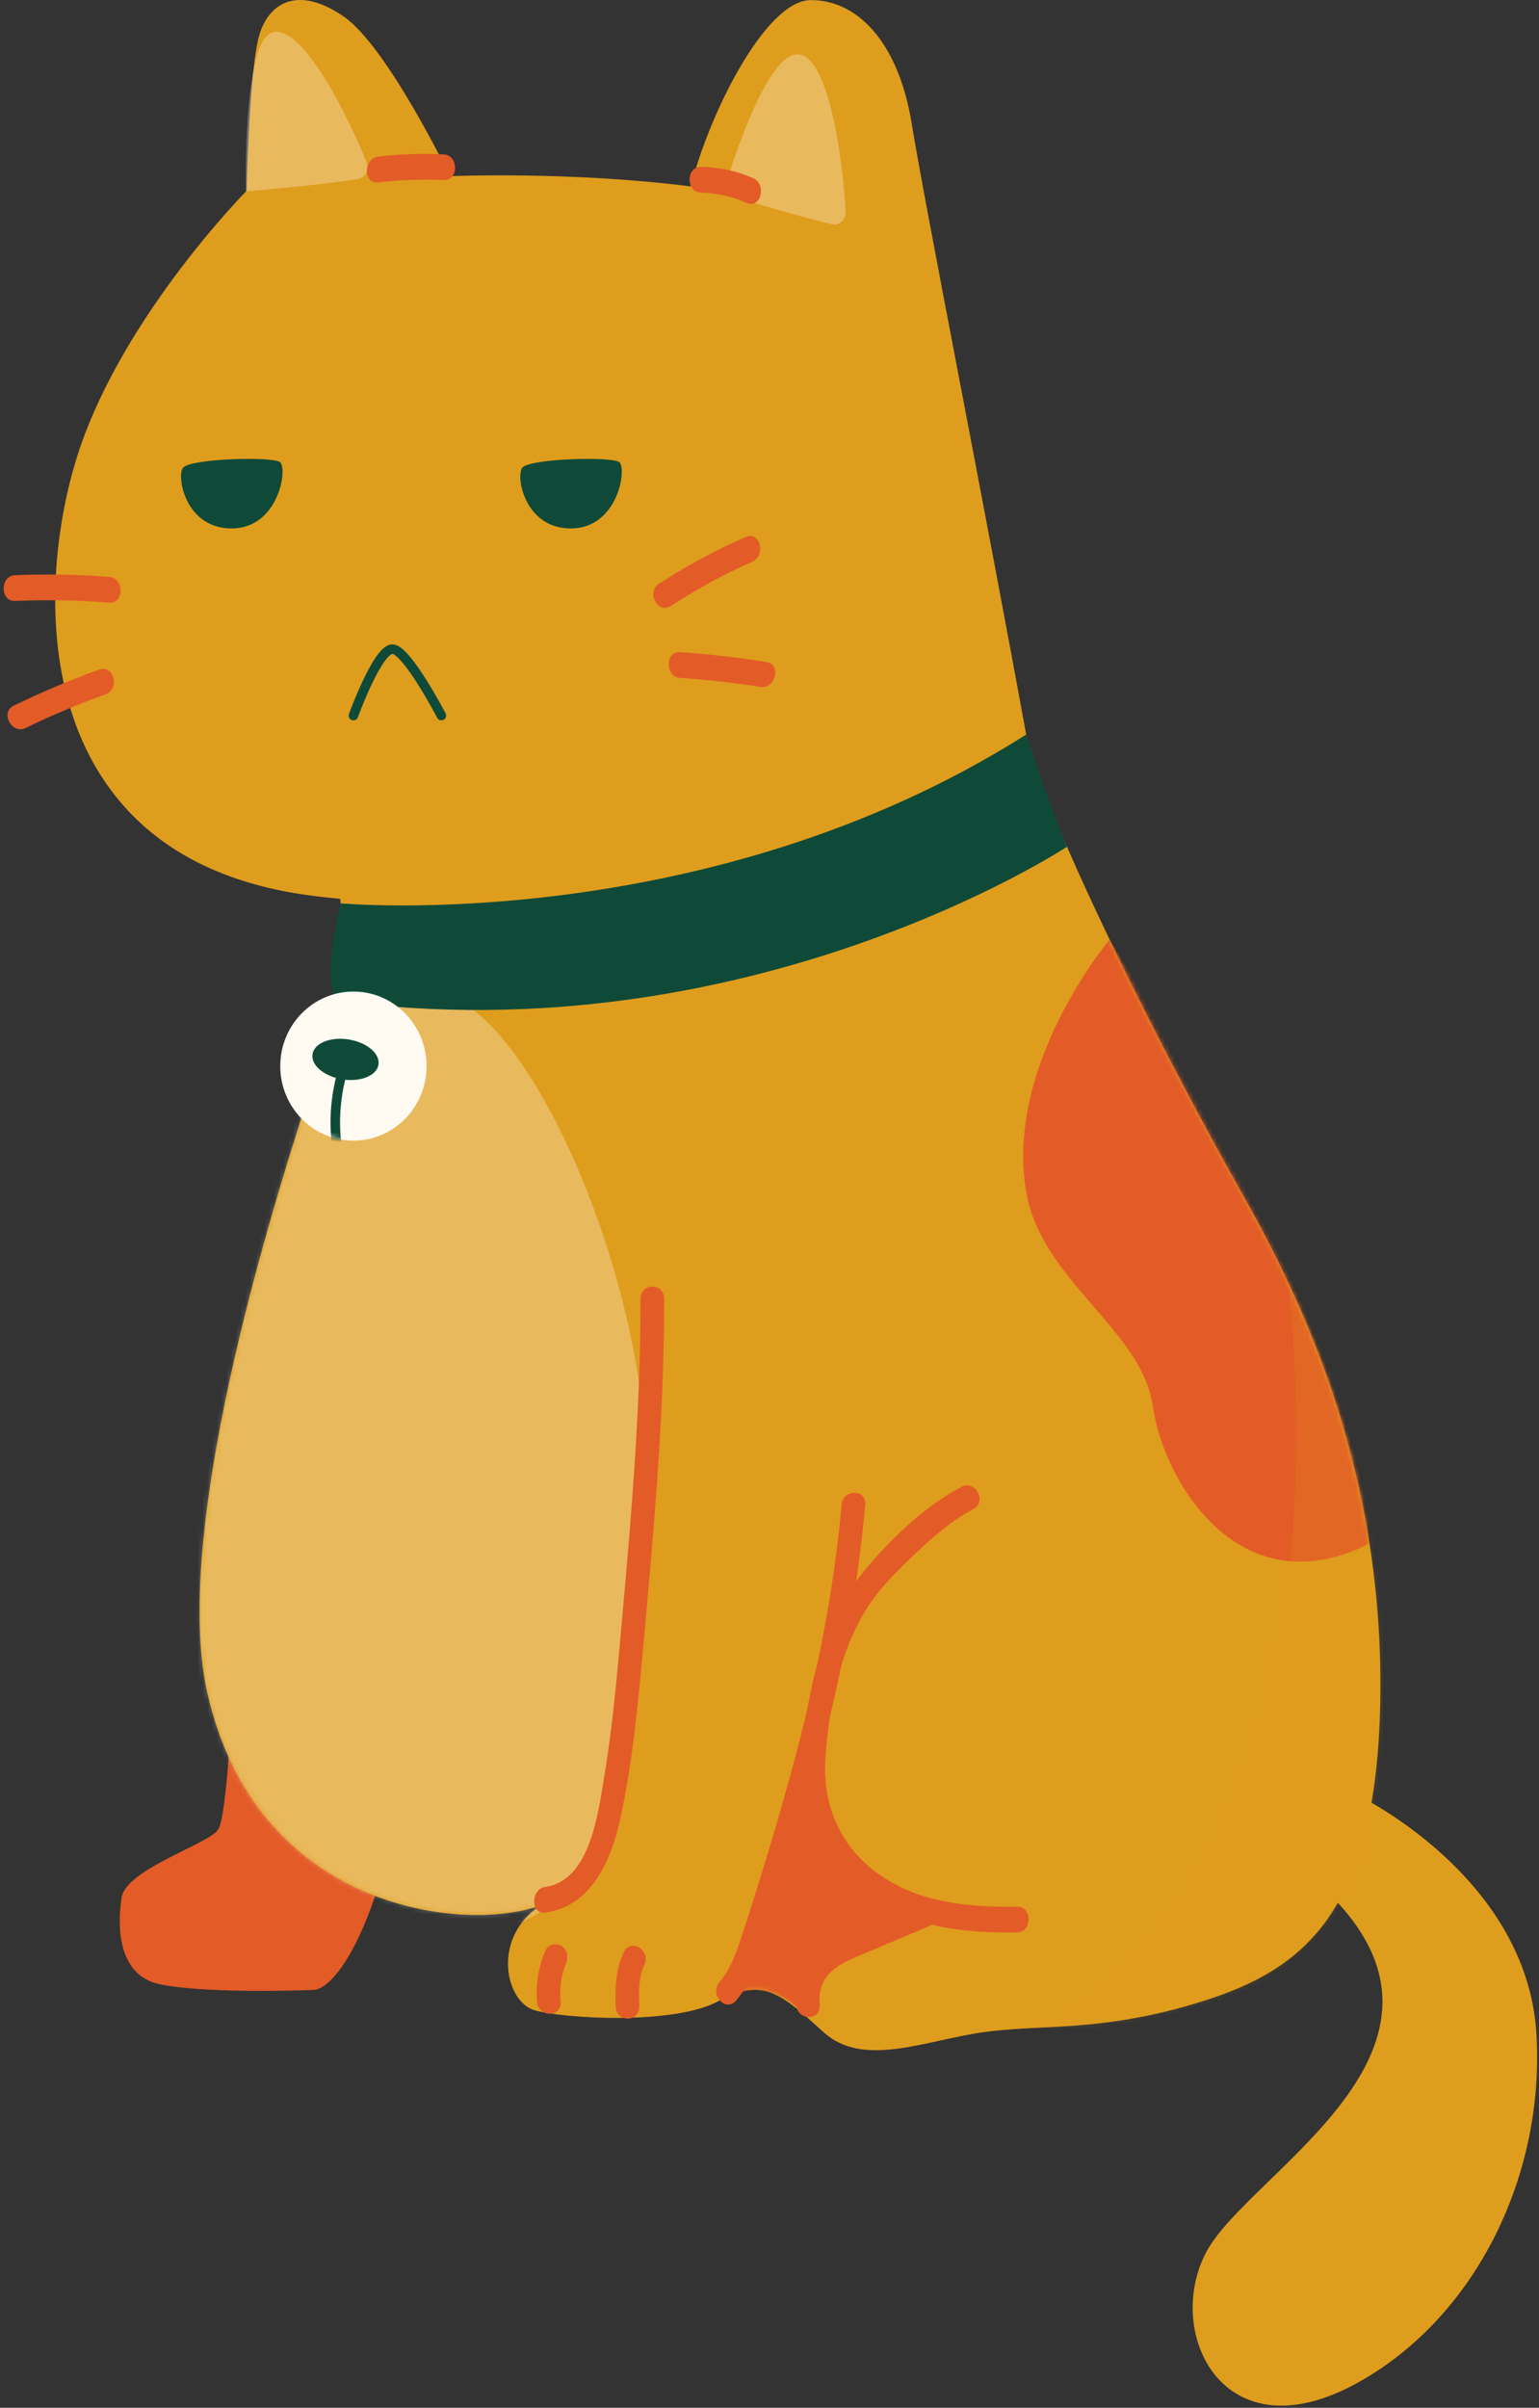<svg width="323" height="505" viewBox="0 0 323 505" fill="none" xmlns="http://www.w3.org/2000/svg">
<rect x="0" y="0" width="323" height="505" fill="#333333" stroke="none"/>
<path d="M285.156 376.65C285.156 376.65 320.385 393.567 322.453 426.442C324.289 455.645 310.162 485.622 285.156 499.629C256.588 515.599 244.181 489.029 253.224 472.232C262.267 455.435 312.566 429.639 278.374 396.609C278.374 382.493 285.156 376.65 285.156 376.65Z" fill="#DF9D1D"/>
<path d="M48.789 355.253C48.789 355.253 47.72 380.688 45.79 383.718C43.86 386.747 26.491 392.002 25.532 397.953C24.572 403.904 24.677 414.289 33.466 416.154C42.255 418.02 61.036 417.558 65.85 417.354C70.664 417.15 80.644 402.417 85.039 368.816C58.875 355.817 48.789 355.253 48.789 355.253Z" fill="#E35B27"/>
<path d="M94.422 36.952C94.422 36.952 81.282 9.74 72.101 3.442C62.92 -2.857 56.838 0.214 54.583 6.825C52.328 13.436 51.754 40.023 51.754 40.023C51.754 40.023 26.324 65.693 16.718 94.128C7.113 122.563 4.99 180.207 65.6 187.88C126.21 195.553 188.662 173.753 215.372 154.076C206.604 105.964 194.17 43.251 191.341 25.908C188.513 8.565 179.762 -0.038 170.151 0.022C160.54 0.082 148.652 24.348 145.002 39.105C119.715 35.872 94.422 36.952 94.422 36.952Z" fill="#DF9D1D"/>
<path opacity="0.3" d="M151.755 40.587C151.755 40.587 160.12 11.228 167.398 11.384C173.916 11.522 176.932 33.581 177.478 44.445C177.497 44.831 177.434 45.217 177.293 45.572C177.153 45.927 176.94 46.242 176.669 46.493C176.399 46.744 176.079 46.923 175.734 47.017C175.389 47.112 175.029 47.118 174.682 47.036C165.794 44.973 151.755 40.587 151.755 40.587Z" fill="#FFFBF3"/>
<path opacity="0.3" d="M51.605 40.125C51.605 40.125 50.922 9.165 56.976 6.849C63.124 4.491 72.966 24.072 76.948 34.072C77.087 34.428 77.15 34.814 77.131 35.2C77.112 35.586 77.011 35.962 76.837 36.299C76.662 36.636 76.419 36.925 76.126 37.143C75.832 37.361 75.496 37.503 75.144 37.558C66.157 38.962 51.605 40.125 51.605 40.125Z" fill="#FFFBF3"/>
<path d="M215.37 154.075C219.682 172.984 245.322 223.243 261.004 250.917C276.686 278.59 290.537 313.306 289.677 357.177C288.817 401.047 273.609 413.027 252.535 419.686C231.46 426.345 218.469 424.485 206.217 426.249C193.965 428.013 181.167 433.73 172.874 426.249C164.581 418.768 160.252 414.359 151.022 419.584C141.791 424.809 118.34 423.375 112.22 421.636C106.099 419.896 103.083 406.572 113.322 399.703C96.554 405.546 53.771 400.195 43.526 355.131C35.332 319.005 60.068 244.318 65.582 227.245C71.223 209.728 73.776 200.033 70.666 184.202C91.173 177.903 215.37 154.075 215.37 154.075Z" fill="#DF9D1D"/>
<mask id="mask0_17_2103" style="mask-type:luminance" maskUnits="userSpaceOnUse" x="41" y="154" width="249" height="277">
<path d="M215.372 154.076C219.684 172.984 245.324 223.244 261.006 250.917C276.688 278.59 290.539 313.307 289.679 357.177C288.819 401.048 273.611 413.028 252.536 419.686C231.462 426.345 218.471 424.486 206.219 426.249C193.967 428.013 181.169 433.73 172.876 426.249C164.583 418.769 160.254 414.359 151.024 419.585C141.793 424.81 118.342 423.376 112.222 421.636C106.101 419.896 103.085 406.573 113.324 399.704C96.556 405.547 53.773 400.196 43.528 355.131C35.334 319.006 60.07 244.318 65.584 227.245C71.225 209.728 73.778 200.034 70.668 184.203C91.175 177.904 215.372 154.076 215.372 154.076Z" fill="white"/>
</mask>
<g mask="url(#mask0_17_2103)">
<path d="M232.88 197.07C232.88 197.07 210.769 223.274 215.373 249.993C218.571 268.626 239.673 278.89 241.934 294.878C244.195 310.865 260.307 337.47 287.43 323.721C284.028 277.967 232.88 197.07 232.88 197.07Z" fill="#E35B27"/>
<path opacity="0.19" d="M269.901 265.71C269.901 265.71 288.009 385.846 219.613 425.217C267.221 456.622 332.066 361.628 332.066 361.628L269.901 265.71Z" fill="#DF9D1D"/>
<path d="M169.495 369.992C169.495 369.992 170.598 395.709 191.154 399.915C188.518 405.752 169.776 401.858 168.927 422.249C165.442 419.933 161.108 414.36 151.028 419.585C164.687 394.582 169.495 369.992 169.495 369.992Z" fill="#E35B27"/>
<path opacity="0.3" d="M64.289 211.835C64.289 211.835 71.325 205.032 91.859 208.235C112.393 211.439 138.502 275.718 135.16 314.123C131.819 352.529 136.197 396.873 103.538 405.218C70.972 418.973 0.878 366.65 0.878 366.65L64.289 211.835Z" fill="#FFFBF3"/>
</g>
<path d="M134.427 272.411C134.46 294.673 132.602 316.851 130.611 339C129.624 350.014 128.726 361.064 126.917 371.994C125.583 380.021 123.967 394.412 114.461 395.744C111.34 396.182 111.296 401.587 114.461 401.143C123.989 399.805 128.246 390.471 130.231 381.257C132.718 369.714 133.865 357.861 134.94 346.073C137.145 321.603 139.423 297.079 139.39 272.453C139.39 268.98 134.427 268.974 134.427 272.453V272.411Z" fill="#E35B27"/>
<path d="M176.621 315.658C175.071 333.217 171.614 350.494 167.192 367.447C164.986 375.792 162.599 384.064 160.057 392.283C158.789 396.39 157.491 400.49 156.164 404.581C154.879 408.552 153.639 412.608 150.981 415.775C148.83 418.337 152.332 422.164 154.488 419.59C159.715 413.363 161.573 404.191 164.01 396.398C166.767 387.652 169.348 378.851 171.691 369.967C176.378 352.192 179.962 334.081 181.584 315.658C181.892 312.203 176.924 312.227 176.621 315.658Z" fill="#E35B27"/>
<path d="M201.843 311.819C194.123 315.85 186.823 322.851 181.143 329.762C175.464 336.673 172.15 345.179 170.286 354.124C168.422 363.068 166.669 373.507 169.883 382.319C172.596 389.752 178.094 395.721 184.545 399.422C193.406 404.509 203.635 405.457 213.488 405.295C216.675 405.247 216.686 399.848 213.488 399.896C203.607 400.058 193.147 399.176 184.606 393.213C176.522 387.568 172.519 378.816 173.247 368.419C173.975 358.023 176.18 346.823 181.518 337.993C184.275 333.415 188.041 329.726 191.802 326.145C195.689 322.437 199.654 318.946 204.335 316.486C207.213 314.981 204.699 310.325 201.832 311.825L201.843 311.819Z" fill="#E35B27"/>
<path d="M193.645 398.791C187.243 401.491 180.577 403.842 174.346 406.986C172 408.137 170.041 410.053 168.74 412.469C167.439 414.886 166.86 417.682 167.084 420.471C167.365 423.903 172.328 423.933 172.047 420.471C171.551 414.424 175.399 412.247 179.91 410.345L194.969 403.998C197.919 402.756 196.623 397.531 193.651 398.791H193.645Z" fill="#E35B27"/>
<path d="M114.466 409.111C113.03 412.437 112.421 416.115 112.701 419.777C112.993 423.208 117.956 423.244 117.664 419.777C117.385 417.07 117.766 414.331 118.767 411.834C119.318 410.496 119.114 408.949 117.879 408.145C116.82 407.455 115.034 407.785 114.482 409.111H114.466Z" fill="#E35B27"/>
<path d="M130.929 409.435C129.225 412.992 129.092 416.837 129.203 420.767C129.296 424.234 134.259 424.246 134.165 420.767C134.083 417.863 133.945 414.816 135.213 412.164C136.685 409.081 132.406 406.351 130.929 409.435Z" fill="#E35B27"/>
<path d="M71.538 189.469C71.538 189.469 148.392 196.5 215.36 154.075C218.988 165.473 223.934 177.591 223.934 177.591C223.934 177.591 157.314 221.582 70.562 209.842C67.446 204.251 71.538 189.469 71.538 189.469Z" fill="#0F4A38"/>
<path d="M38.476 98.022C40.428 96.162 56.981 95.718 58.724 96.9C60.466 98.081 58.536 110.835 48.6 110.835C38.664 110.835 36.966 99.461 38.476 98.022Z" fill="#0F4A38"/>
<path d="M109.678 98.022C111.635 96.162 128.188 95.718 129.931 96.9C131.673 98.081 129.743 110.835 119.807 110.835C109.871 110.835 108.172 99.461 109.678 98.022Z" fill="#0F4A38"/>
<path d="M74.174 150.086C74.174 150.086 79.352 135.845 82.445 136.151C85.538 136.457 92.635 150.086 92.635 150.086" stroke="#0F4A38" stroke-width="2" stroke-miterlimit="10" stroke-linecap="round"/>
<path d="M3.153 126.036C9.745 125.76 16.346 125.88 22.926 126.396C26.113 126.648 26.102 121.249 22.926 120.997C16.346 120.481 9.745 120.361 3.153 120.637C-0.028 120.769 -0.045 126.168 3.153 126.036Z" fill="#E35B27"/>
<path d="M5.365 152.69C10.852 150.015 16.466 147.658 22.182 145.629C25.204 144.555 23.914 139.342 20.864 140.428C14.745 142.614 8.735 145.149 2.861 148.023C-0.045 149.445 2.475 154.1 5.365 152.69Z" fill="#E35B27"/>
<path d="M140.821 127.093C146.27 123.512 151.973 120.411 157.876 117.818C160.804 116.541 159.53 111.321 156.558 112.611C150.247 115.35 144.147 118.634 138.318 122.432C135.561 124.231 138.075 128.886 140.821 127.093Z" fill="#E35B27"/>
<path d="M142.733 142.187C148.38 142.552 154.004 143.17 159.601 144.076C162.722 144.58 164.073 139.379 160.919 138.869C154.853 137.891 148.821 137.183 142.722 136.787C139.53 136.577 139.541 141.977 142.722 142.187H142.733Z" fill="#E35B27"/>
<path d="M79.374 38.254C83.938 37.715 88.533 37.552 93.12 37.769C96.312 37.919 96.307 32.519 93.12 32.369C88.533 32.153 83.938 32.316 79.374 32.855C76.236 33.227 76.197 38.632 79.374 38.254Z" fill="#E35B27"/>
<path d="M147.117 40.401C150.421 40.464 153.684 41.198 156.739 42.567C159.7 43.863 160.985 38.644 158.057 37.36C154.576 35.842 150.867 35.043 147.117 35.002C143.925 34.948 143.925 40.347 147.117 40.401Z" fill="#E35B27"/>
<path d="M74.172 239.232C82.65 239.232 89.523 232.232 89.523 223.598C89.523 214.964 82.65 207.965 74.172 207.965C65.694 207.965 58.821 214.964 58.821 223.598C58.821 232.232 65.694 239.232 74.172 239.232Z" fill="#FFFBF3"/>
<mask id="mask1_17_2103" style="mask-type:luminance" maskUnits="userSpaceOnUse" x="58" y="207" width="32" height="33">
<path d="M74.174 239.232C82.652 239.232 89.525 232.232 89.525 223.598C89.525 214.964 82.652 207.965 74.174 207.965C65.696 207.965 58.823 214.964 58.823 223.598C58.823 232.232 65.696 239.232 74.174 239.232Z" fill="white"/>
</mask>
<g mask="url(#mask1_17_2103)">
<path d="M79.444 223.211C79.732 220.89 76.861 218.552 73.031 217.989C69.202 217.427 65.864 218.852 65.575 221.174C65.287 223.495 68.158 225.833 71.988 226.395C75.818 226.958 79.156 225.532 79.444 223.211Z" fill="#0F4A38"/>
<path d="M72.52 222.733C70.516 228.446 69.901 234.624 70.733 240.67" stroke="#0F4A38" stroke-width="2" stroke-miterlimit="10"/>
</g>
</svg>
